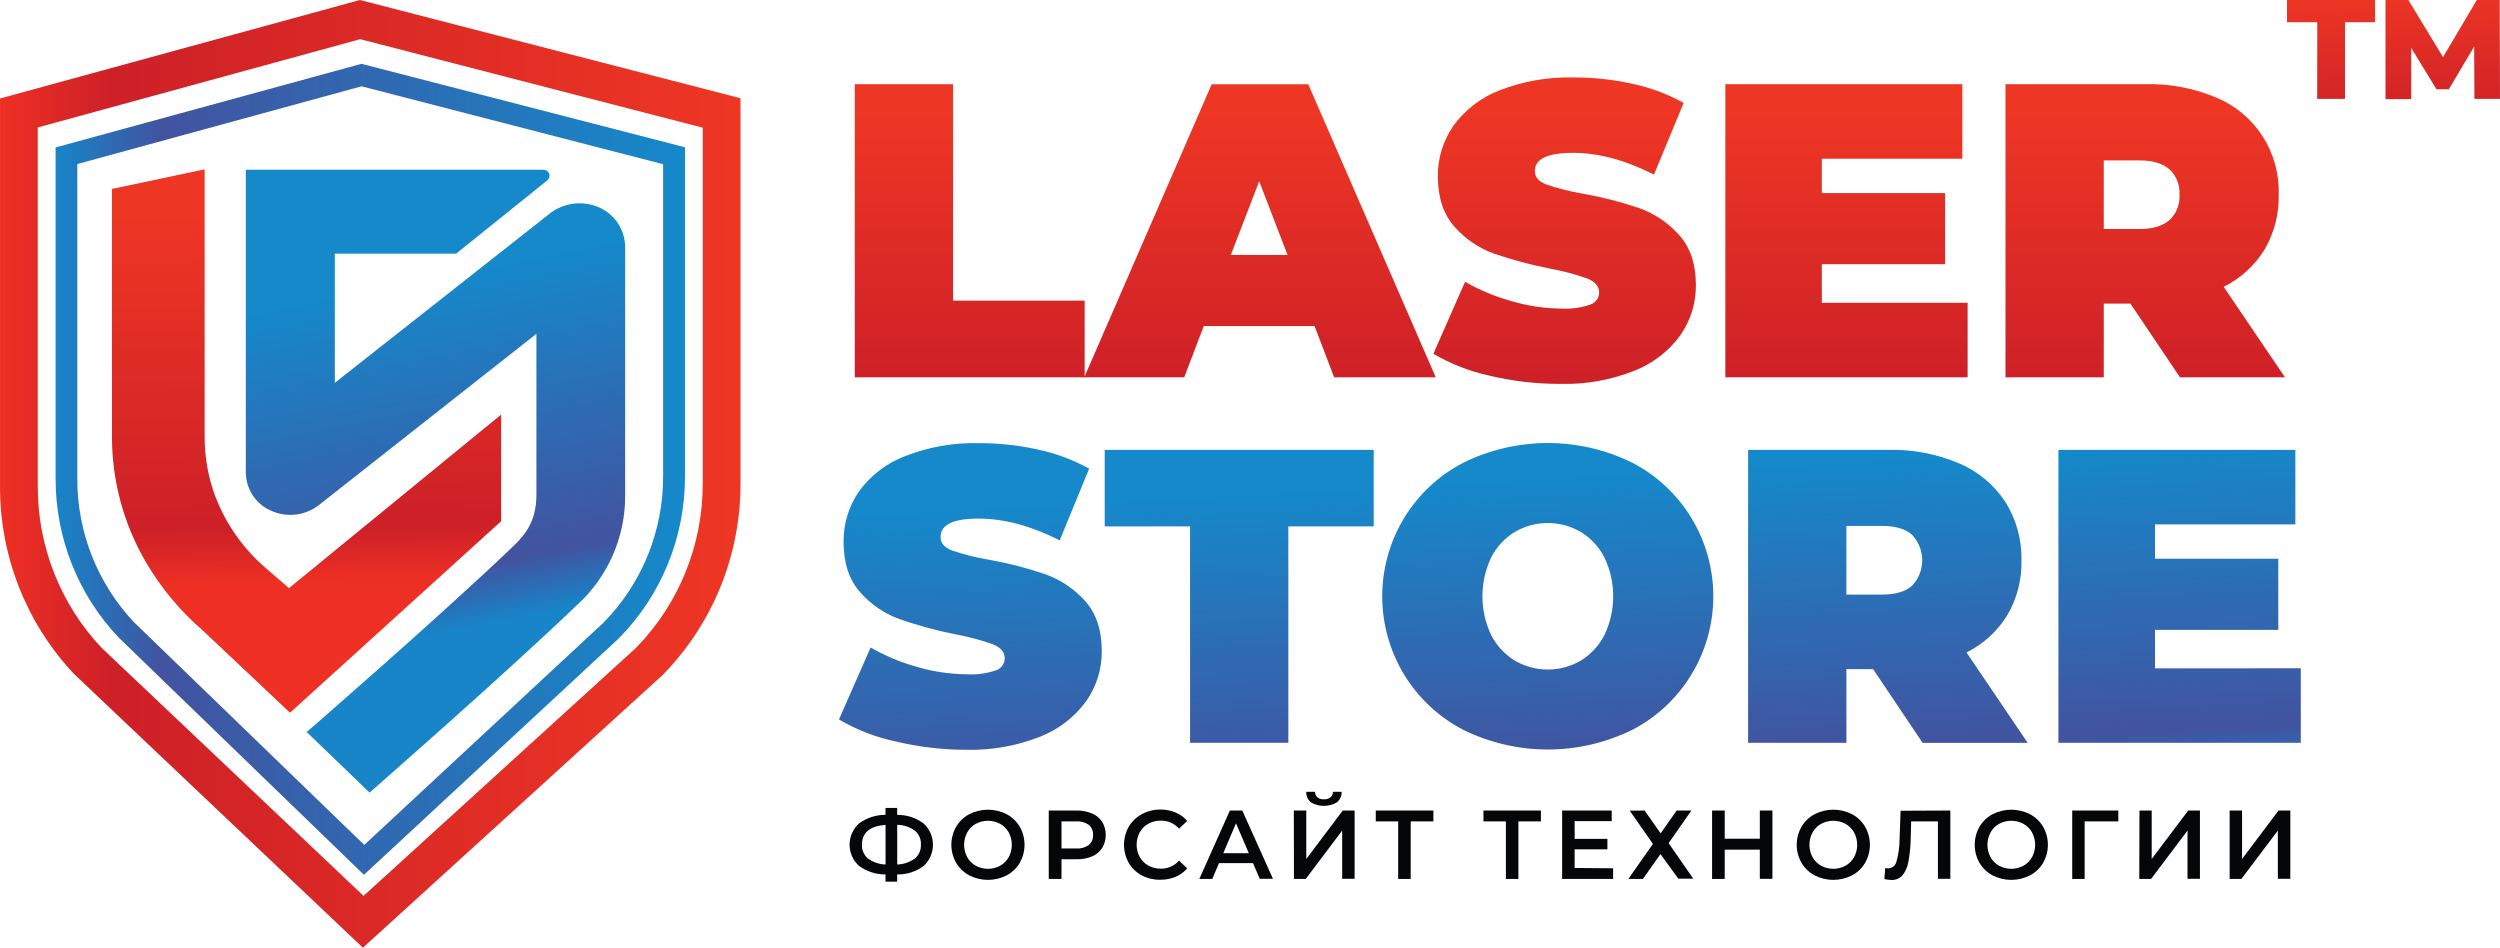 <svg width="153" height="58" viewBox="0 0 153 58" fill="none" xmlns="http://www.w3.org/2000/svg">
<g clip-path="url(#clip0_1178_238)">
<path d="M56.527 52.997C56.059 53.345 55.489 53.528 54.907 53.516V53.957H54.193V53.516C53.61 53.52 53.041 53.336 52.571 52.991C52.389 52.828 52.244 52.628 52.145 52.404C52.045 52.181 51.994 51.939 51.994 51.694C51.994 51.449 52.045 51.207 52.145 50.984C52.244 50.76 52.389 50.56 52.571 50.397C53.04 50.049 53.609 49.864 54.193 49.869V49.445H54.907V49.869C55.49 49.864 56.058 50.049 56.527 50.397C56.706 50.562 56.85 50.763 56.948 50.986C57.046 51.21 57.097 51.452 57.097 51.697C57.097 51.941 57.046 52.183 56.948 52.407C56.85 52.631 56.706 52.832 56.527 52.997ZM53.123 52.543C53.437 52.769 53.81 52.896 54.196 52.908V50.482C53.234 50.556 52.752 50.958 52.752 51.697C52.744 51.857 52.773 52.017 52.838 52.164C52.903 52.311 53 52.441 53.123 52.543ZM55.991 52.543C56.113 52.439 56.21 52.307 56.274 52.159C56.338 52.011 56.367 51.85 56.359 51.688C56.368 51.526 56.339 51.365 56.275 51.216C56.21 51.068 56.112 50.937 55.988 50.833C55.673 50.608 55.297 50.484 54.91 50.479V52.906C55.295 52.897 55.667 52.772 55.98 52.546L55.991 52.543Z" fill="#050607"/>
<path d="M59.317 53.573C58.984 53.395 58.706 53.129 58.515 52.803C58.323 52.468 58.223 52.088 58.223 51.701C58.223 51.314 58.323 50.934 58.515 50.599C58.706 50.273 58.984 50.007 59.317 49.829C59.672 49.648 60.065 49.553 60.463 49.553C60.861 49.553 61.254 49.648 61.609 49.829C61.941 50.007 62.218 50.272 62.411 50.596C62.601 50.933 62.701 51.314 62.701 51.701C62.701 52.088 62.601 52.469 62.411 52.806C62.219 53.13 61.941 53.395 61.609 53.573C61.254 53.754 60.861 53.849 60.463 53.849C60.065 53.849 59.672 53.754 59.317 53.573ZM61.212 52.983C61.43 52.859 61.611 52.677 61.734 52.458C61.858 52.226 61.923 51.966 61.923 51.702C61.923 51.439 61.858 51.179 61.734 50.947C61.611 50.726 61.431 50.544 61.212 50.42C60.981 50.296 60.724 50.231 60.463 50.231C60.202 50.231 59.945 50.296 59.714 50.42C59.495 50.543 59.314 50.726 59.193 50.947C59.068 51.179 59.003 51.439 59.003 51.702C59.003 51.966 59.068 52.226 59.193 52.458C59.315 52.678 59.495 52.859 59.714 52.983C59.945 53.106 60.202 53.171 60.463 53.171C60.724 53.171 60.981 53.106 61.212 52.983Z" fill="#050607"/>
<path d="M66.844 49.789C67.096 49.897 67.31 50.076 67.46 50.306C67.599 50.546 67.672 50.82 67.672 51.098C67.672 51.377 67.599 51.65 67.46 51.891C67.31 52.12 67.096 52.3 66.844 52.407C66.547 52.532 66.226 52.594 65.903 52.586H64.964V53.792H64.184V49.604H65.886C66.215 49.598 66.541 49.661 66.844 49.789ZM66.635 51.714C66.722 51.638 66.791 51.544 66.837 51.437C66.882 51.33 66.902 51.214 66.895 51.098C66.902 50.982 66.881 50.866 66.836 50.76C66.791 50.653 66.722 50.558 66.635 50.482C66.41 50.325 66.139 50.25 65.866 50.269H64.964V51.928H65.866C66.139 51.947 66.41 51.871 66.635 51.714Z" fill="#050607"/>
<path d="M69.874 53.573C69.543 53.395 69.267 53.13 69.077 52.806C68.888 52.468 68.789 52.088 68.789 51.701C68.789 51.314 68.888 50.934 69.077 50.596C69.27 50.273 69.546 50.008 69.876 49.83C70.224 49.639 70.615 49.541 71.011 49.544C71.331 49.54 71.648 49.601 71.944 49.724C72.219 49.837 72.463 50.015 72.656 50.243L72.157 50.713C72.018 50.556 71.847 50.431 71.655 50.346C71.464 50.262 71.257 50.22 71.048 50.223C70.781 50.218 70.517 50.283 70.282 50.411C70.059 50.532 69.876 50.714 69.752 50.936C69.627 51.169 69.562 51.429 69.562 51.694C69.562 51.959 69.627 52.219 69.752 52.452C69.877 52.672 70.06 52.853 70.282 52.974C70.517 53.102 70.781 53.167 71.048 53.162C71.257 53.165 71.465 53.123 71.657 53.037C71.848 52.951 72.019 52.825 72.157 52.666L72.656 53.145C72.461 53.372 72.216 53.55 71.941 53.664C71.644 53.785 71.326 53.845 71.005 53.841C70.612 53.849 70.222 53.756 69.874 53.573Z" fill="#050607"/>
<path d="M76.683 52.823H74.604L74.193 53.792H73.399L75.268 49.604H76.028L77.906 53.784H77.097L76.683 52.823ZM76.428 52.216L75.642 50.388L74.865 52.216H76.428Z" fill="#050607"/>
<path d="M79.182 49.604H79.945V52.569L82.177 49.604H82.903V53.784H82.142V50.83L79.91 53.792H79.19L79.182 49.604ZM80.225 49.102C80.132 49.025 80.057 48.926 80.008 48.814C79.959 48.702 79.936 48.58 79.942 48.458H80.481C80.479 48.522 80.491 48.585 80.516 48.644C80.541 48.702 80.578 48.755 80.625 48.797C80.738 48.885 80.88 48.928 81.022 48.917C81.165 48.926 81.307 48.883 81.422 48.797C81.471 48.756 81.51 48.704 81.536 48.645C81.563 48.586 81.576 48.523 81.575 48.458H82.109C82.113 48.58 82.09 48.701 82.04 48.812C81.991 48.923 81.918 49.021 81.825 49.1C81.581 49.244 81.303 49.321 81.019 49.321C80.736 49.321 80.458 49.244 80.214 49.1L80.225 49.102Z" fill="#050607"/>
<path d="M87.724 50.269H86.334V53.792H85.569V50.269H84.196V49.604H87.724V50.269Z" fill="#050607"/>
<path d="M94.304 50.269H92.925V53.792H92.16V50.269H90.787V49.604H94.304V50.269Z" fill="#050607"/>
<path d="M98.722 53.139V53.792H95.603V49.604H98.637V50.254H96.368V51.34H98.373V51.979H96.368V53.119L98.722 53.139Z" fill="#050607"/>
<path d="M100.651 49.604L101.632 51.001L102.611 49.604H103.515L102.12 51.6L103.629 53.775H102.713L101.621 52.27L100.546 53.792H99.655L101.158 51.648L99.74 49.613L100.651 49.604Z" fill="#050607"/>
<path d="M108.473 49.604V53.784H107.701V51.999H105.552V53.792H104.78V49.604H105.552V51.329H107.701V49.604H108.473Z" fill="#050607"/>
<path d="M111.051 53.573C110.719 53.395 110.442 53.129 110.251 52.803C110.06 52.468 109.959 52.088 109.959 51.701C109.959 51.314 110.06 50.935 110.251 50.599C110.442 50.273 110.719 50.007 111.051 49.83C111.407 49.648 111.8 49.553 112.198 49.553C112.597 49.553 112.99 49.648 113.346 49.83C113.677 50.007 113.954 50.272 114.145 50.596C114.337 50.933 114.438 51.313 114.438 51.701C114.438 52.089 114.337 52.469 114.145 52.806C113.955 53.131 113.678 53.396 113.346 53.573C112.99 53.754 112.597 53.849 112.198 53.849C111.8 53.849 111.407 53.754 111.051 53.573ZM112.946 52.983C113.165 52.859 113.346 52.677 113.47 52.458C113.595 52.226 113.66 51.966 113.66 51.703C113.66 51.439 113.595 51.179 113.47 50.947C113.347 50.726 113.166 50.544 112.946 50.42C112.716 50.296 112.459 50.231 112.198 50.231C111.938 50.231 111.681 50.296 111.451 50.42C111.231 50.543 111.049 50.725 110.926 50.947C110.802 51.179 110.737 51.439 110.737 51.703C110.737 51.966 110.802 52.226 110.926 52.458C111.05 52.678 111.231 52.86 111.451 52.983C111.681 53.106 111.938 53.171 112.198 53.171C112.459 53.171 112.716 53.106 112.946 52.983Z" fill="#050607"/>
<path d="M119.361 49.604V53.784H118.601V50.269H116.962L116.936 51.315C116.928 51.793 116.881 52.27 116.794 52.74C116.746 53.044 116.621 53.329 116.431 53.57C116.345 53.666 116.238 53.741 116.119 53.79C115.999 53.84 115.871 53.862 115.742 53.855C115.601 53.849 115.46 53.83 115.322 53.798L115.376 53.122C115.433 53.139 115.493 53.147 115.552 53.145C115.674 53.142 115.792 53.098 115.886 53.019C115.979 52.94 116.044 52.832 116.068 52.712C116.191 52.268 116.254 51.809 116.255 51.349L116.315 49.618L119.361 49.604Z" fill="#050607"/>
<path d="M121.945 53.573C121.612 53.394 121.335 53.128 121.142 52.803C120.952 52.467 120.853 52.087 120.853 51.701C120.853 51.315 120.952 50.935 121.142 50.599C121.335 50.274 121.612 50.008 121.945 49.829C122.299 49.648 122.692 49.553 123.09 49.553C123.489 49.553 123.881 49.648 124.236 49.829C124.568 50.007 124.846 50.272 125.039 50.596C125.23 50.933 125.331 51.313 125.331 51.701C125.331 52.089 125.23 52.469 125.039 52.806C124.847 53.131 124.569 53.396 124.236 53.573C123.881 53.754 123.489 53.849 123.09 53.849C122.692 53.849 122.299 53.754 121.945 53.573ZM123.839 52.983C124.057 52.859 124.238 52.677 124.361 52.458C124.486 52.226 124.551 51.966 124.551 51.702C124.551 51.439 124.486 51.179 124.361 50.947C124.239 50.726 124.058 50.544 123.839 50.42C123.609 50.296 123.352 50.231 123.09 50.231C122.829 50.231 122.572 50.296 122.342 50.42C122.123 50.544 121.942 50.726 121.82 50.947C121.695 51.179 121.63 51.439 121.63 51.702C121.63 51.966 121.695 52.226 121.82 52.458C121.943 52.677 122.123 52.859 122.342 52.983C122.572 53.106 122.829 53.171 123.09 53.171C123.352 53.171 123.609 53.106 123.839 52.983Z" fill="#050607"/>
<path d="M129.642 50.269H127.58V53.792H126.82V49.604H129.642V50.269Z" fill="#050607"/>
<path d="M130.935 49.604H131.684V52.569L133.919 49.604H134.636V53.784H133.876V50.83L131.644 53.792H130.924L130.935 49.604Z" fill="#050607"/>
<path d="M136.454 49.604H137.214V52.569L139.446 49.604H140.167V53.784H139.404V50.83L137.172 53.792H136.454V49.604Z" fill="#050607"/>
<path d="M22.272 53.538L7.26 39.016C4.78 36.399 3.398 32.921 3.403 29.306V9.023L22.122 3.906L41.921 9.014V29.15C41.932 32.858 40.48 36.42 37.885 39.056L22.272 53.538ZM4.731 10.04V29.306C4.724 32.569 5.966 35.71 8.199 38.078L22.292 51.708L36.957 38.084C39.29 35.702 40.592 32.492 40.582 29.15V10.049L22.125 5.282L4.731 10.04Z" fill="url(#paint0_linear_1178_238)"/>
<path d="M17.748 43.618L12.414 38.589C11.023 37.392 9.842 35.971 8.917 34.384C7.573 32.076 6.861 29.452 6.852 26.778V11.563L12.524 10.363V26.672C12.514 27.938 12.735 29.194 13.177 30.378C13.832 32.09 14.905 33.608 16.296 34.794L17.822 36.114H17.538L30.67 25.372V31.898C30.67 31.898 17.754 43.618 17.748 43.618Z" fill="url(#paint1_linear_1178_238)"/>
<path d="M22.618 48.507L18.77 44.801C18.77 44.801 27.031 37.631 31.453 33.389C32.278 32.596 32.828 31.761 32.828 30.253V20.443C32.828 20.443 32.828 20.443 32.811 20.443L19.453 30.96L19.405 30.994C18.991 31.283 18.51 31.458 18.008 31.5C17.506 31.543 17.002 31.452 16.546 31.236C16.101 31.035 15.723 30.709 15.457 30.299C15.191 29.888 15.047 29.409 15.043 28.919V10.388H27.905H33.251C33.327 10.385 33.403 10.405 33.467 10.447C33.531 10.489 33.58 10.551 33.607 10.622C33.634 10.694 33.638 10.773 33.619 10.847C33.599 10.921 33.557 10.987 33.498 11.036L27.916 15.523H20.491V23.414C20.491 23.414 20.491 23.428 20.508 23.414L33.724 13.008C34.111 12.729 34.559 12.546 35.03 12.475C35.501 12.405 35.982 12.449 36.433 12.603C36.959 12.777 37.419 13.112 37.746 13.562C38.074 14.011 38.253 14.552 38.259 15.109V30.273C38.273 31.545 38.017 32.806 37.508 33.971C36.999 35.137 36.25 36.18 35.31 37.032C30.874 41.286 22.618 48.507 22.618 48.507Z" fill="url(#paint2_linear_1178_238)"/>
<path d="M22.209 58L4.54 41.257C1.62 38.16 -0.005 34.053 0.002 29.785V6.027L22.028 0L45.318 6.012V29.6C45.329 33.986 43.613 38.198 40.545 41.317L40.496 41.363L22.209 58ZM6.197 39.626L22.249 54.827L38.92 39.652C41.547 36.969 43.016 33.353 43.007 29.589V7.814L22.045 2.398L2.311 7.8V29.785C2.308 33.444 3.698 36.966 6.197 39.626Z" fill="url(#paint3_linear_1178_238)"/>
<path d="M52.312 5.152H58.327V18.396H66.382V23.092H52.312V5.152ZM80.452 19.956H73.671L72.474 23.092H66.356L74.156 5.157H80.066L87.868 23.092H81.649L80.452 19.956ZM78.796 15.6L77.063 11.093L75.327 15.6H78.796ZM91.17 22.992C89.957 22.732 88.794 22.279 87.724 21.649L89.661 17.245C90.559 17.76 91.519 18.159 92.517 18.433C93.502 18.723 94.522 18.875 95.549 18.884C96.153 18.919 96.759 18.836 97.332 18.639C97.487 18.589 97.621 18.491 97.717 18.36C97.813 18.23 97.866 18.072 97.869 17.909C97.869 17.535 97.636 17.253 97.168 17.054C96.417 16.788 95.646 16.582 94.862 16.438C93.692 16.209 92.539 15.901 91.411 15.514C90.489 15.177 89.665 14.613 89.014 13.875C88.337 13.115 87.998 12.086 87.996 10.788C87.987 9.689 88.316 8.615 88.938 7.712C89.648 6.727 90.627 5.971 91.757 5.536C93.202 4.971 94.744 4.701 96.294 4.741C97.513 4.736 98.729 4.867 99.919 5.132C101.011 5.363 102.062 5.756 103.039 6.298L101.224 10.685C99.475 9.796 97.818 9.352 96.255 9.354C94.691 9.356 93.918 9.731 93.935 10.48C93.935 10.839 94.165 11.107 94.624 11.287C95.364 11.538 96.123 11.728 96.893 11.857C98.061 12.064 99.212 12.36 100.336 12.74C101.264 13.077 102.095 13.638 102.755 14.374C103.445 15.134 103.789 16.16 103.788 17.45C103.798 18.544 103.467 19.613 102.843 20.509C102.132 21.491 101.154 22.247 100.027 22.687C98.584 23.261 97.04 23.535 95.489 23.494C94.035 23.497 92.585 23.329 91.17 22.995V22.992ZM120.419 18.53V23.092H105.591V5.152H120.095V9.713H111.496V11.814H119.04V16.167H111.496V18.53H120.419ZM130.382 18.582H128.751V23.092H122.736V5.152H131.326C132.803 5.119 134.271 5.397 135.634 5.97C136.798 6.451 137.787 7.279 138.47 8.341C139.154 9.403 139.498 10.649 139.457 11.914C139.485 13.092 139.184 14.255 138.59 15.272C137.986 16.253 137.12 17.043 136.091 17.553L139.84 23.092H133.416L130.382 18.582ZM132.778 10.371C132.37 10.004 131.76 9.818 130.943 9.818H128.751V14.015H130.943C131.76 14.015 132.361 13.832 132.778 13.464C132.986 13.266 133.148 13.025 133.253 12.757C133.358 12.489 133.403 12.201 133.385 11.914C133.403 11.627 133.357 11.339 133.252 11.072C133.148 10.805 132.986 10.564 132.778 10.366V10.371Z" fill="url(#paint4_linear_1178_238)"/>
<path d="M54.8 45.374C53.584 45.116 52.417 44.663 51.345 44.031L53.282 39.626C54.18 40.142 55.138 40.543 56.135 40.818C57.122 41.107 58.143 41.258 59.17 41.266C59.775 41.301 60.38 41.219 60.954 41.023C61.108 40.972 61.242 40.875 61.338 40.744C61.434 40.614 61.487 40.456 61.49 40.294C61.49 39.917 61.255 39.635 60.789 39.438C60.037 39.172 59.265 38.966 58.481 38.822C57.314 38.59 56.165 38.277 55.041 37.887C54.118 37.551 53.294 36.988 52.644 36.248C51.965 35.488 51.626 34.459 51.626 33.161C51.615 32.066 51.94 30.995 52.556 30.093C53.27 29.105 54.256 28.348 55.392 27.915C56.837 27.35 58.38 27.08 59.93 27.12C61.143 27.119 62.353 27.252 63.538 27.516C64.629 27.749 65.68 28.142 66.657 28.682L64.854 33.069C63.103 32.182 61.447 31.738 59.885 31.738C58.323 31.738 57.55 32.118 57.565 32.879C57.565 33.238 57.794 33.506 58.251 33.685C58.991 33.936 59.75 34.127 60.52 34.255C61.688 34.46 62.838 34.756 63.96 35.139C64.894 35.47 65.731 36.028 66.397 36.764C67.083 37.524 67.427 38.55 67.429 39.84C67.439 40.935 67.109 42.005 66.484 42.902C65.77 43.882 64.793 44.637 63.668 45.08C62.225 45.652 60.681 45.926 59.13 45.887C57.672 45.886 56.218 45.714 54.8 45.374ZM72.832 32.214H67.608V27.53H84.071V32.214H78.847V45.459H72.832V32.214ZM89.55 44.664C88.057 43.891 86.804 42.719 85.929 41.278C85.055 39.836 84.592 38.18 84.592 36.492C84.592 34.803 85.055 33.147 85.929 31.706C86.804 30.264 88.057 29.093 89.55 28.32C91.161 27.526 92.931 27.114 94.725 27.114C96.519 27.114 98.289 27.526 99.9 28.32C101.392 29.093 102.644 30.265 103.518 31.707C104.392 33.148 104.855 34.804 104.855 36.492C104.855 38.18 104.392 39.836 103.518 41.277C102.644 42.718 101.392 43.89 99.9 44.664C98.289 45.457 96.519 45.87 94.725 45.87C92.931 45.87 91.161 45.457 89.55 44.664ZM96.751 40.425C97.365 40.046 97.863 39.506 98.192 38.862C98.545 38.122 98.728 37.312 98.728 36.492C98.728 35.671 98.545 34.861 98.192 34.121C97.864 33.478 97.365 32.937 96.751 32.559C96.136 32.199 95.437 32.009 94.725 32.009C94.013 32.009 93.314 32.199 92.699 32.559C92.085 32.937 91.586 33.478 91.258 34.121C90.907 34.862 90.725 35.672 90.725 36.492C90.725 37.312 90.907 38.122 91.258 38.862C91.587 39.506 92.085 40.046 92.699 40.425C93.314 40.785 94.013 40.975 94.725 40.975C95.437 40.975 96.136 40.785 96.751 40.425ZM114.633 40.949H113V45.459H106.984V27.53H115.575C117.052 27.497 118.52 27.777 119.883 28.351C121.039 28.837 122.026 29.656 122.719 30.706C123.396 31.778 123.742 33.026 123.714 34.295C123.741 35.473 123.441 36.635 122.847 37.651C122.243 38.631 121.379 39.421 120.351 39.931L124.097 45.465H117.665L114.633 40.949ZM117.027 32.739C116.62 32.37 116.009 32.187 115.192 32.189H113V36.388H115.192C116.009 36.388 116.62 36.204 117.027 35.838C117.42 35.419 117.639 34.864 117.639 34.288C117.639 33.712 117.42 33.158 117.027 32.739ZM140.808 40.898V45.459H125.975V27.53H140.476V32.092H131.888V34.193H139.432V38.546H131.888V40.904L140.808 40.898Z" fill="url(#paint5_linear_1178_238)"/>
<path d="M141.817 1.357H139.965V0H145.354V1.357H143.513V6.052H141.812L141.817 1.357ZM151.435 6.052L151.418 2.851L149.869 5.462H149.112L147.566 2.931V6.067H145.992V0H147.393L149.512 3.495L151.582 0H152.983L153 6.052H151.435Z" fill="url(#paint6_linear_1178_238)"/>
</g>
<defs>
<linearGradient id="paint0_linear_1178_238" x1="3.403" y1="28.722" x2="41.915" y2="28.722" gradientUnits="userSpaceOnUse">
<stop stop-color="#1785C8"/>
<stop offset="0.17" stop-color="#4253A0"/>
<stop offset="1" stop-color="#1589CA"/>
</linearGradient>
<linearGradient id="paint1_linear_1178_238" x1="18.934" y1="35.721" x2="18.536" y2="12.852" gradientUnits="userSpaceOnUse">
<stop stop-color="#EE3024"/>
<stop offset="0.15" stop-color="#CD2027"/>
<stop offset="1" stop-color="#EE3624"/>
</linearGradient>
<linearGradient id="paint2_linear_1178_238" x1="29.842" y1="38.201" x2="25.645" y2="17.127" gradientUnits="userSpaceOnUse">
<stop stop-color="#1785C8"/>
<stop offset="0.17" stop-color="#4253A0"/>
<stop offset="1" stop-color="#1589CA"/>
</linearGradient>
<linearGradient id="paint3_linear_1178_238" x1="-0" y1="28.999" x2="45.318" y2="28.999" gradientUnits="userSpaceOnUse">
<stop stop-color="#EE3024"/>
<stop offset="0.15" stop-color="#CD2027"/>
<stop offset="1" stop-color="#EE3624"/>
</linearGradient>
<linearGradient id="paint4_linear_1178_238" x1="96.076" y1="26.39" x2="96.076" y2="6.811" gradientUnits="userSpaceOnUse">
<stop stop-color="#EE3024"/>
<stop offset="0.15" stop-color="#CD2027"/>
<stop offset="1" stop-color="#EE3624"/>
</linearGradient>
<linearGradient id="paint5_linear_1178_238" x1="96.689" y1="50.325" x2="95.546" y2="29.153" gradientUnits="userSpaceOnUse">
<stop stop-color="#1785C8"/>
<stop offset="0.17" stop-color="#4253A0"/>
<stop offset="1" stop-color="#1589CA"/>
</linearGradient>
<linearGradient id="paint6_linear_1178_238" x1="146.922" y1="8.952" x2="146.401" y2="-0.593" gradientUnits="userSpaceOnUse">
<stop stop-color="#EE3024"/>
<stop offset="0.15" stop-color="#CD2027"/>
<stop offset="1" stop-color="#EE3624"/>
</linearGradient>
<clipPath id="clip0_1178_238">
<rect width="153" height="58" fill="white"/>
</clipPath>
</defs>
</svg>
